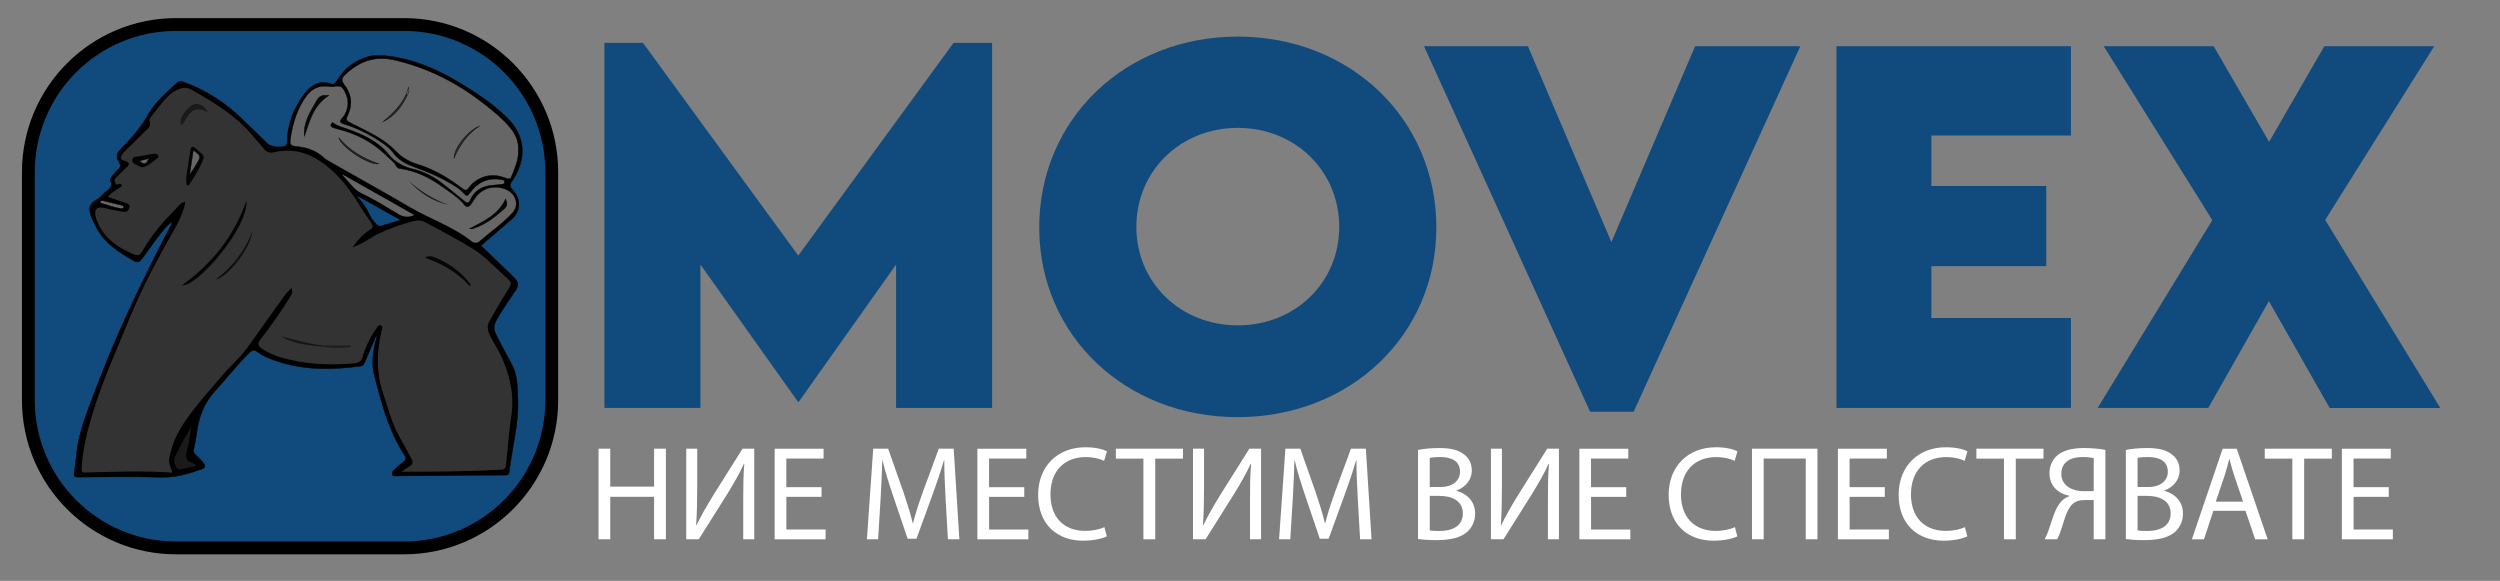 <?xml version="1.0" encoding="utf-8"?>
<!-- Generator: Adobe Illustrator 25.2.1, SVG Export Plug-In . SVG Version: 6.00 Build 0)  -->
<svg version="1.1" id="Layer_1" xmlns="http://www.w3.org/2000/svg" xmlns:xlink="http://www.w3.org/1999/xlink" x="0px" y="0px"
	 viewBox="0 0 6490 1508" style="enable-background:new 0 0 6490 1508;" xml:space="preserve">
<rect x="0" y="0" width="6490" height="1508" fill="#808080" stroke="none"/>
<style type="text/css">
	.st0{fill:#930224;}
	.st1{fill:#114B7D;}
	.st2{fill:#FFFFFF;stroke:#000000;stroke-miterlimit:10;}
	.st3{stroke:#000000;stroke-miterlimit:10;}
	.st4{fill:#A8A8A8;}
	.st5{fill:#333333;stroke:#000000;stroke-width:3;stroke-miterlimit:10;}
	.st6{fill:#666666;stroke:#000000;stroke-miterlimit:10;}
	.st7{fill:#666666;stroke:#000000;stroke-width:5;stroke-miterlimit:10;}
	.st8{fill:#1A1A1A;}
	.st9{fill:#040404;}
	.st10{fill:#050505;}
	.st11{fill:#060606;}
	.st12{fill:#0F0F0F;}
	.st13{fill:#151515;}
	.st14{fill:#1F1F1F;}
	.st15{fill:#2A2A2A;stroke:#000000;stroke-miterlimit:10;}
	.st16{fill:#272727;stroke:#000000;stroke-miterlimit:10;}
	.st17{fill:#646464;stroke:#000000;stroke-miterlimit:10;}
	.st18{fill:#080808;stroke:#000000;stroke-miterlimit:10;}
	.st19{fill:#080707;}
	.st20{fill:#252525;stroke:#000000;stroke-miterlimit:10;}
	.st21{fill:#1E1E1E;}
	.st22{fill:none;}
	.st23{fill:#FFFFFF;}
	.st24{fill:#00788A;}
</style>
<g>
	<g>
		<path d="M457,1437c-53.7,0-105.8-10.5-154.9-31.3c-47.4-20-90-48.7-126.5-85.3c-36.6-36.6-65.2-79.1-85.3-126.5
			C69.5,1144.9,59,1092.7,59,1039V447c0-53.7,10.5-105.8,31.3-154.9c20-47.4,48.7-90,85.3-126.5c36.6-36.6,79.1-65.2,126.5-85.3
			C351.1,59.5,403.3,49,457,49h592c53.7,0,105.8,10.5,154.9,31.3c47.4,20,90,48.7,126.5,85.3c36.6,36.6,65.2,79.1,85.3,126.5
			c20.8,49.1,31.3,101.2,31.3,154.9v592c0,53.7-10.5,105.8-31.3,154.9c-20,47.4-48.7,90-85.3,126.5s-79.1,65.2-126.5,85.3
			c-49.1,20.8-101.2,31.3-154.9,31.3H457z"/>
		<path d="M1049,51c53.5,0,105.3,10.5,154.1,31.1c47.2,19.9,89.5,48.5,125.9,84.9c36.4,36.4,64.9,78.7,84.9,125.9
			c20.6,48.8,31.1,100.7,31.1,154.1v592c0,53.5-10.5,105.3-31.1,154.1c-19.9,47.2-48.5,89.5-84.9,125.9
			c-36.4,36.4-78.7,64.9-125.9,84.9c-48.8,20.6-100.7,31.1-154.1,31.1H457c-53.5,0-105.3-10.5-154.1-31.1
			c-47.2-19.9-89.5-48.5-125.9-84.9c-36.4-36.4-64.9-78.7-84.9-125.9C71.5,1144.3,61,1092.5,61,1039V447
			c0-53.5,10.5-105.3,31.1-154.1c19.9-47.2,48.5-89.5,84.9-125.9c36.4-36.4,78.7-64.9,125.9-84.9C351.7,61.5,403.5,51,457,51H1049
			 M1049,47H457C236.1,47,57,226.1,57,447v592c0,220.9,179.1,400,400,400h592c220.9,0,400-179.1,400-400V447
			C1449,226.1,1269.9,47,1049,47L1049,47z"/>
	</g>
	<g>
		<path class="st0" d="M457,1344.4c-81.6,0-158.2-31.8-215.9-89.4c-57.7-57.7-89.4-134.4-89.4-215.9V447
			c0-81.6,31.8-158.2,89.4-215.9c57.7-57.7,134.4-89.4,215.9-89.4h592c81.6,0,158.2,31.8,215.9,89.4
			c57.7,57.7,89.4,134.4,89.4,215.9v592c0,81.6-31.8,158.2-89.4,215.9c-57.7,57.7-134.4,89.4-215.9,89.4H457z"/>
		<path d="M1049,143.6c41,0,80.7,8,118.1,23.8c36.1,15.3,68.6,37.2,96.4,65c27.9,27.9,49.7,60.3,65,96.4
			c15.8,37.4,23.8,77.1,23.8,118.1v592c0,41-8,80.7-23.8,118.1c-15.3,36.1-37.2,68.6-65,96.4c-27.9,27.9-60.3,49.7-96.4,65
			c-37.4,15.8-77.1,23.8-118.1,23.8H457c-41,0-80.7-8-118.1-23.8c-36.1-15.3-68.6-37.2-96.4-65c-27.9-27.9-49.7-60.3-65-96.4
			c-15.8-37.4-23.8-77.1-23.8-118.1V447c0-41,8-80.7,23.8-118.1c15.3-36.1,37.2-68.6,65-96.4c27.9-27.9,60.3-49.7,96.4-65
			c37.4-15.8,77.1-23.8,118.1-23.8H1049 M1049,139.6H457c-169.7,0-307.3,137.6-307.3,307.3v592c0,169.7,137.6,307.3,307.3,307.3h592
			c169.7,0,307.3-137.6,307.3-307.3V447C1356.4,277.2,1218.8,139.6,1049,139.6L1049,139.6z"/>
	</g>
	<g>
		<g>
			<path class="st1" d="M457,1407.7c-49.8,0-98.1-9.7-143.5-29c-43.9-18.6-83.3-45.2-117.2-79s-60.5-73.3-79-117.2
				c-19.2-45.5-29-93.7-29-143.5V447c0-49.8,9.7-98.1,29-143.5c18.6-43.9,45.2-83.3,79-117.2s73.3-60.5,117.2-79
				c45.5-19.2,93.7-29,143.5-29h592c49.8,0,98.1,9.7,143.5,29c43.9,18.6,83.3,45.2,117.2,79s60.5,73.3,79,117.2
				c19.2,45.5,29,93.7,29,143.5v592c0,49.8-9.7,98.1-29,143.5c-18.6,43.9-45.2,83.3-79,117.2s-73.3,60.5-117.2,79
				c-45.5,19.2-93.7,29-143.5,29H457z"/>
			<path d="M1049,80.3c49.5,0,97.5,9.7,142.7,28.8c43.7,18.5,82.9,44.9,116.6,78.6c33.7,33.7,60.1,72.9,78.6,116.6
				c19.1,45.2,28.8,93.2,28.8,142.7v592c0,49.5-9.7,97.5-28.8,142.7c-18.5,43.7-44.9,82.9-78.6,116.6
				c-33.7,33.7-72.9,60.1-116.6,78.6c-45.2,19.1-93.2,28.8-142.7,28.8H457c-49.5,0-97.5-9.7-142.7-28.8
				c-43.7-18.5-82.9-44.9-116.6-78.6c-33.7-33.7-60.1-72.9-78.6-116.6c-19.1-45.2-28.8-93.2-28.8-142.7V447
				c0-49.5,9.7-97.5,28.8-142.7c18.5-43.7,44.9-82.9,78.6-116.6c33.7-33.7,72.9-60.1,116.6-78.6c45.2-19.1,93.2-28.8,142.7-28.8
				H1049 M1049,76.3H457c-204.7,0-370.7,166-370.7,370.7v592c0,204.7,166,370.7,370.7,370.7h592c204.7,0,370.7-166,370.7-370.7V447
				C1419.7,242.2,1253.8,76.3,1049,76.3L1049,76.3z"/>
		</g>
	</g>
</g>
<g>
	<path class="st3" d="M977.9,873.4c1-2.2-0.3-1.5-0.4-1.3c-0.7,0.8-0.3,0.2-0.9,1c-3.3,3.9-3.7,6.4-5,10.3
		c-8.4,19.4-17.1,38.7-25.1,58.3c-2.3,5.6-5.2,8.3-11.5,9.1c-83.5,11.2-165.6,10.3-243.9-23.8c-7.8-3.4-15.5-7.7-22-12.9
		c-8.6-6.9-14.6-5.4-21.9,1.8c-32,31.4-59.1,66.6-89.2,99.5c-29.5,32.2-42.2,68.9-47.3,109.5c-1.7,13.2-4.5,26.2-7.3,39.2
		c-1.5,6.8-0.9,12.1,5.2,17.2c7.1,6,13.7,12.8,19.4,20c5.3,6.7,6.1,12.7-5,16.8c-34.3,12.4-68.2,22-106.3,20.9
		c-71.1-2.1-142.3-0.8-213.5-0.4c-9.6,0-12.2-1.5-10.6-11.2c5.1-32.2,6.2-65,14.4-96.7c13.7-52.8,35.2-103.4,54.7-154.4
		c41.7-108.8,92.2-214,144.4-318.7c12.4-24.8,25.6-49.2,38.3-73.8c1.3-2.6,2.1-5.4,2.3-8.6c-14.8,11.9-26.6,26.1-37.5,40.9
		c-13.5,18.4-27,36.7-40.3,55.2c-5.2,7.2-10.9,11.9-20.4,6.6C310.1,656,273.2,632.8,252,594c-4.8-8.7-9.3-17.6-13.2-26.8
		c-8.1-19-11.7-36.7,12.8-49.2c8.9-4.6,14.9-13.8,22.9-20.2c9.6-7.7,19.5-14.2,12.4-28.8c-2.9-5.9,4.4-11.6,8.1-16.5
		c3.2-4.2,6.6-8.3,10.8-11.7c6.9-5.7,8.1-10.7,4-18.2c-9.5-17.3-8.3-23.5,5.9-37.9c26.7-27.1,51-55.3,69.7-88.5
		c17.5-31.1,46.2-55.2,72.6-80.2c7.3-6.9,14.9-4.6,22.8-1.7c57.2,21.2,105.9,54.1,148.5,95.2c22,21.2,43.9,42.7,65.9,63.9
		c8.3,8.1,37,10.8,46.2,4.7c4.1-2.7,3.7-6.6,3.8-10.4c1.3-47.8,18.3-90.1,48.6-128.6c13.8-17.5,37.5-31.7,62.9-21.9
		c8.7,3.3,13.4-0.4,17.7-7.3c19.1-31.4,46-53.8,84.1-63.5c16-4.1,31.7-3,47.7-1.1c68.9,8,129.7,35.2,187.2,69.7
		c42,25.2,82.7,52.3,118.2,85.6c54.5,51.2,57.7,112.1,15.8,172.7c-4.8,6.9-3.6,11.7,1.2,17.2c6.7,7.6,13.4,15.4,16.2,25.1
		c6.1,21.1-0.2,39.2-16.8,53.8c-26.4,23.2-53.3,45.8-79.5,68.2c25.2,24.2,50.6,48.5,76,72.9c3.8,3.7,7.7,7.4,11.3,11.3
		c10.9,11.8,11.6,19.1,2.6,32.4c-17.1,25.3-34.6,50.3-49.6,76.9c-7.2,12.7-7.7,24.3-1.3,36.7c12.8,24.6,25.1,49.5,38.9,73.6
		c17.8,30.9,17.4,64.2,18.3,97.6c1.4,49.7-9,98.1-16.9,146.8c-2.1,13.1-4.5,26.3-5.7,39.5c-0.6,6.8-3.5,8.1-10.2,8.1
		c-94.1,0.6-188.2,1.5-282.3,2.3c-3.9,0-8.8,1.8-11-2.9c-2.1-4.4,0-8.7,3.3-11.7c7.8-7.3,15.5-14.8,24.2-20.9
		c7.7-5.4,9.3-10.1,4.2-18c-41.5-64.4-60.2-136.4-78.8-208.3c-7.3-28.2-3.5-57.1,2.5-85.4"/>
	<path class="st5" d="M1039.3,1224.8c8.4-5.7,15.4-10.9,22.9-15.4c7.5-4.5,9.5-9.4,5.1-17.1c-11.1-19.6-21.5-39.7-32.6-59.3
		c-20-35.1-28.5-73.9-41.5-111.2c-18.9-54.2-16.6-108.9-4.1-163.8c0.9-3.9,4.2-9.6-0.5-11.7c-6-2.7-8,4-10.5,7.5
		c-15.7,22.3-27.4,46.4-35,72.1c-3.1,10.6-8.7,17.4-21.2,18.6c-65.5,6.2-130.1,3.1-193.3-15.3c-17.1-5-33.2-12.1-48-21.8
		c-13.2-8.6-14.6-15.5-5.1-27.7c27.7-35.7,53.5-72.6,77-110.9c5.6-9.2,5.6-9.2,3.5-18.7c-14.4,14.1-24.5,30.2-35.6,45.4
		c-26.5,36-51.4,72.9-77.7,109c-18.9,25.9-44,47.1-64.8,71.6c-35,41.2-71.9,81.1-101.4,126.1c-16.5,25.1-27.9,51.9-34.2,80.7
		c-3.5,16-3.4,16,6.9,43.3c-2.1,3.1-5.7,2.2-8.6,2c-72.5-5-145-1.8-217.5,0c-11.1,0.3-13.3-2.7-12.8-12.6
		c3-53,16.3-103.6,32.3-154.4c24.4-77.8,58.3-152.1,88.9-227.6c33.3-82,74.8-160.7,119.4-237.9c10.7-18.5,19.6-37.6,25.8-57.9
		c1.1-3.5,1.4-7.2,2.3-12.1c-11.5,3.2-15.8,11.9-22,18.1c-31.2,31.4-59.7,64.7-82.3,102.4c-13.4,22.4-15,21.5-39.5,10.3
		c-38.9-17.7-69.2-43-84.7-81.9c-0.5-1.2-1.1-2.3-1.5-3.6c-8.2-26.1-2.2-39.9,28.1-31.2c13.5,3.9,27.8,5.2,41.6,8.4
		c8.7,2,12.9-1.5,15.4-8.6c2.7-7.9-3.9-9.6-9.3-11.5c-12.4-4.5-24.8-8.7-37.3-12.8c-8-2.7-10.3-5.5-2.8-12
		c8.2-7,17.7-12.1,26.5-18.3c1.7-1.2,4.6-2.1,3-4.7c-0.6-1-3.6-2.1-4.4-1.6c-5.2,3.1-8.7,3.4-11.8-2.7c-3-5.8-2.9-10.9,1.6-15.4
		c8.7-8.8,17.5-17.5,26.6-26c6.9-6.4,11.7-11.1-2.4-15.3c-13.4-4-14.6-9.2-7.3-20.2c7.3-11.1,18.8-18.7,27.9-28.3
		c10.3-10.9,21.4-21.2,32.1-31.9c6.7-6.7,15.6-12.2,10.2-23.9c-2-4.4,1.2-9.1,4.3-13c14-17.5,27.1-35.6,42.8-51.9
		c9.4-9.7,20.3-17,33.6-21.5c10.3-3.4,19.5-3.1,28.9,2.1C554.1,263.1,610.3,297,653,346.7c11.2,13,22.8,25.8,33.6,39.1
		c6.4,7.8,14.1,10.5,24,8.1c65-15.5,114.5,12.2,157.6,52.3c31.8,29.7,54.1,66.5,77.1,102.4c6.3,9.9,13.3,19.5,19.7,29.4
		c4.8,7.5,6.7,13.6-3.9,20c-16.4,9.9-29.1,23.8-41.7,40.8c24.1-8.2,40.9-23.3,61.1-32.9c29.9-14.3,61.1-25.1,93.3-33.5
		c10.9-2.8,21.6-1.8,31.8,3.7c41.7,22.3,83.6,44.3,123.7,69.1c30.5,18.9,53.8,45.2,80.1,68.5c23.4,20.7,22.4,20.7,5.8,47
		c-15.3,24.3-29.3,49.3-43.5,74.2c-7.4,13.1-3.4,25.9,3,38.1c10.5,19.9,23.1,38.9,31.8,59.6c19.4,46.5,30.2,93.8,22.8,144.4
		c-6.4,43.3-9.7,87-14.1,130.5c-0.9,8.9-5.1,12.9-14.6,13.4c-85.3,4.5-170.6,5.5-256,5.2C1043.6,1226.2,1042.4,1225.6,1039.3,1224.8
		z"/>
	<path class="st6" d="M1345.5,390.4c1.5,23.9-9.1,45.5-17.5,67.7c-3.3,8.8-9.3,6.5-16.4,3.7c-28.7-11-55.6-8-79.9,10.4
		c-4.2,3.2-8,7.2-11.3,11.2c-10.7,13.2-10.5,13.2-25.1,2.3c-33.8-25.3-69.9-46.5-111.6-59.3c-21.7-6.7-41-17.8-56.8-34.6
		c-29.1-30.7-68.5-48.2-106.2-67.4c-2-1-4.1-2-6.1-3c-17.9-9-17.7-9-10-26.8c11.7-27.1,6.5-52.3-11.3-75.3
		c-7.8-10-6.8-16.8,2.3-25.3c36-33.7,75.8-50.4,128.8-38c87.8,20.5,163.9,59.9,232.6,113.8c24,18.8,47.4,37.8,66.8,60.9
		C1338.6,348.3,1347.1,367.4,1345.5,390.4z"/>
	<path class="st6" d="M857.7,225.2c10.9,1.1,24.8-7.1,32.9,5c10.9,16.4,16.1,34.5,10.1,54c-2.6,8.3-6.5,16.1-12.6,22.6
		c-7.3,7.8-6,11.9,4.7,15.2c35.1,10.7,67.1,27.1,97.1,47.1c12.4,8.3,23.8,17.5,32.5,29.3c14,18.9,34.8,28.7,56.8,36.5
		c34.8,12.3,68,27.3,99.1,46.4c10.1,6.2,19.3,13.1,26.9,21.8c5.7,6.6,8.8,5.9,13.8-1.2c18.9-26.6,44.4-41.6,80.1-35.9
		c5,0.8,11.4,0.9,10.8,7.2c-0.4,5.1-6.3,5.2-10.9,5.6c-7.3,0.7-14.6,1.5-21.9,2.2c-26.4,2.5-45.7,14.1-55.9,37.5
		c-3.7,8.5-7.5,10.4-15.7,3.5c-18.4-15.4-37.6-30.1-56.4-45.2c-22.3-17.8-47.8-31-75.8-37.7c-26.7-6.3-48.2-18.3-64.5-38.3
		c-27.8-34.4-67.2-51.8-108.6-66.5c-11.1-4-22.8-6.6-32.5-13.4c-2.5-1.7-4.7-4.9-7.3-0.1c-1.8,3.3-3,6.7,1.3,8.9
		c3.6,1.8,7.5,3.2,11.4,4.2c50.7,12.5,95.3,34.7,131.1,71.2c8.6,8.8,19.8,15.3,25.2,26.8c1.4,3,4.3,5,8.6,5.6
		c42.8,6,79.5,24.8,113.1,49.1c19.1,13.8,39.6,26.4,54.3,45c5.4,6.9,11.6,6.1,16.7-0.7c3.9-5.2,7.4-10.8,11-16.3
		c17.9-27.4,53.2-36.5,83.6-21.4c24.3,12,31.3,40.7,13.4,59.9c-25.7,27.6-57.2,49.4-85.8,74.1c-6.3,5.4-14.3,4.3-20.3-0.4
		c-47.6-37.9-106.8-57.5-159.1-88.1c-71.4-41.8-143.9-81.8-215.8-122.8c-5.8-3.3-10.4-8.3-15.7-12.5c-18.2-14.3-39.6-20.8-62.9-23
		c-15.6-1.5-18.8-4.9-16.8-18.9c4.9-33.7,13.8-66.4,31.2-96.5C800.3,238.4,820.1,217.7,857.7,225.2z"/>
	<path class="st7" d="M1080.9,558.4c-18.1,9.8-33.7,8.1-48.3-0.7c-31.8-19.2-63.5-38.7-97.3-55c-17.3-8.4-26.8-24.2-39.4-37
		c-5.2-5.3-10-11-13.2-19.4C948,483.2,1013.4,520.2,1080.9,558.4z"/>
	<g>
		<path class="st1" d="M986.5,586.9c-3.6,0-6.3-2.2-8.8-4.5c-7.6-6.8-13.8-15.4-19-26.3c-8.6-17.9-18.7-32.6-30.9-44.9l1.5-1.9
			l110.7,61.8l-14.7,4.5c-12.6,3.8-24.2,7.4-35.9,10.9C988.4,586.8,987.4,586.9,986.5,586.9z"/>
		<g>
			<path d="M929.4,510l74.7,41.7l34.6,19.3c-4.6,1.4-9.1,2.8-13.5,4.1c-12.5,3.8-24.3,7.4-36,10.9c-0.9,0.3-1.8,0.4-2.7,0.4
				c-3,0-5.5-1.7-8.5-4.3c-7.5-6.8-13.7-15.3-18.9-26.2c-8.6-17.8-18.6-32.5-30.7-44.7L929.4,510 M929.1,508.7
				c-0.7,0.9-1.3,1.7-2,2.6c13.3,13.3,23.1,28.5,31.1,45.1c4.6,9.7,10.7,18.9,19.1,26.5c2.7,2.5,5.5,4.6,9.1,4.6
				c0.9,0,1.9-0.1,3-0.5c16.4-4.9,32.8-9.9,51.7-15.7C1002.2,549.5,965.7,529.1,929.1,508.7L929.1,508.7z"/>
		</g>
	</g>
	<path class="st8" d="M510.1,1209.7c-14.7,3-27.2,5.3-39.6,8.2c-7.3,1.7-11.5-1.2-14.2-6.8c-4.3-8.9-5.7-18.3-1.2-27.3
		c13.1-26.1,26.6-52.1,42.4-77.5c-3.9,21-6.9,42.1-12.1,62.8c-3.9,15.5-4.7,27.9,15.3,33.1C503.5,1202.7,505.5,1205.8,510.1,1209.7z
		"/>
	<path class="st6" d="M312.7,541.1c-16.4-2.3-32.1-8.6-48.4-12.9c-2.3-0.6-4.9-1.9-4.1-4.2c1.1-3.6,4.7-3.6,8-2.8
		c15.9,3.9,31.9,7.8,47.8,11.7c2.8,0.7,5.4,2.2,4.9,5.3C320.1,542.6,316.1,540.9,312.7,541.1z"/>
	<path class="st9" d="M639.6,521.1c6.4,67.6-127.5,224.4-167.3,219.7C550.9,683.8,607.8,612.9,639.6,521.1z"/>
	<path class="st10" d="M500.5,381c6.4,1.9,10.3,6.9,15,10.8c16.4,13.6,16,13.6,7.8,32.3c-8.2,18.7-19.3,35.8-30.6,52.8
		c-1.4,2.1-2.1,5.4-5.6,4.5c-3.3-0.8-2.8-4-3.1-6.4c-2.4-18.2,3.4-35.7,5.5-53.5c1.3-11,3.4-22,5.3-33
		C495.3,385.3,495.5,381.5,500.5,381z"/>
	<path class="st9" d="M370.9,434.4c-3.9-1.1-7.7-1.5-10.8-3.2c-7.2-4-17.8-6.7-16.7-16.6c1.1-9.7,12-7.6,19-9.1
		c12-2.7,24.3-4.1,36.4-6.3c5.1-0.9,9.5,0.3,11.9,4.3c2.7,4.5-1.7,7.1-4.8,9.3C394.7,420.7,385.1,431,370.9,434.4z"/>
	<path class="st11" d="M1219.6,742.8c-31-34.7-70.5-57.8-116.9-73.7c9.7-6.2,18-4,25-1.3c37.5,14.6,68.2,37.5,92.2,68.2
		c1,1.2,1.3,2.9,2,4.4C1221.1,741.2,1220.4,742,1219.6,742.8z"/>
	<path class="st8" d="M540.7,292.3c-42.4-24.1-52.2,9.6-67.4,31.7c-5-0.7-4-4-4.4-6c-2.7-15.1,22.2-46.5,38.4-47.9
		C523.9,268.6,532.6,279.1,540.7,292.3z"/>
	<path class="st12" d="M559.1,726c45.8-33.8,76.4-75.3,95.9-124.3C651.7,641.7,591.3,721.1,559.1,726z"/>
	<path class="st13" d="M828.9,898.9c-36.6-1.7-80.4-12.3-97.7-25.1c36.9,8.4,69.9,19.5,104.7,22.5
		C835.4,901.6,831.6,898.9,828.9,898.9z"/>
	<path class="st14" d="M828.9,898.9c2.3-0.9,4.6-1.7,6.9-2.6c25,0,50,0,75.1,0c0,1.5,0,3,0,4.5C883.5,906.2,856.2,903.8,828.9,898.9
		z"/>
	<path class="st15" d="M1178.6,410.6c-0.2-25.5,35-70.6,65-82.9C1212.3,348.8,1192.9,377.8,1178.6,410.6z"/>
	<path class="st16" d="M1056.7,247.5c-13.2,28.9-31.8,53.5-62.3,68.5c24.4-20.4,47.1-42.1,60-71.1
		C1056.9,244.5,1057.8,245.2,1056.7,247.5z"/>
	<path class="st17" d="M1056.7,247.5c-0.8-0.9-1.5-1.7-2.3-2.6c2.1-6.3,4.2-12.5,6.3-18.8C1062.7,234,1061.8,241.2,1056.7,247.5z"/>
	<path class="st18" d="M853.8,247.7c-40.8,26.1-50,66.9-63.4,105.9c-3.1-19.1,3.8-43.9,20.1-72.3c3.4-6,6.9-12,10.3-18.1
		C828.7,249.1,835,246,853.8,247.7z"/>
	<path class="st19" d="M1216.9,594c38.6-19.9,77.4-37.4,95.5-78.7c5.1,9.7,6.1,18.8-2.1,26.3c-24,21.9-49.5,41.7-81.8,52.3
		C1224.8,595,1221.3,594.9,1216.9,594z"/>
	<path class="st20" d="M879.7,358c27.8,33.2,62.9,52.8,103.4,67.4C958.7,429.6,887.3,383.5,879.7,358z"/>
	<path class="st21" d="M1165.5,532.4c-43-9.5-77.2-32.1-105.1-64C1090.7,496.6,1125.9,517.8,1165.5,532.4z"/>
	<path class="st6" d="M502,389.5c19.9,16.2,19.9,16.2,8.9,34.9c-5.7,9.6-11.1,19.4-18.5,28.5C495.5,432.3,498.6,411.7,502,389.5z"/>
	<path class="st6" d="M362.2,417.7c8.1-2.1,15.7-4,24-6.2C380.1,427.3,374.5,428.7,362.2,417.7z"/>
</g>
<g>
	<rect x="1527.3" y="1152.3" class="st22" width="5904.7" height="286.7"/>
	<path class="st23" d="M1584.2,1164.8v98.4h113.8v-98.4h30.7V1400h-30.7v-110.3h-113.8V1400h-30.4v-235.2H1584.2z"/>
	<path class="st23" d="M1810,1164.8v99.1c0,37.3-0.7,68.1-2.8,99.5l0.7,0.3c11.9-24.4,26.5-49.9,43.6-77.8l76.1-121.1h30.4V1400
		h-28.6v-100.2c0-38,0.3-66,2.8-95.6l-1-0.3c-11.5,25.8-27.6,53-43.6,79.2l-73.6,116.9h-32.5v-235.2H1810z"/>
	<path class="st23" d="M2132.8,1289.8h-91.4v84.8h101.9v25.5H2011v-235.2h127v25.5h-96.7v74.3h91.4V1289.8z"/>
	<path class="st23" d="M2454.9,1296.7c-1.7-32.8-3.8-72.2-3.5-101.6h-1c-8,27.6-17.8,56.9-29.7,89.3l-41.5,114.1h-23l-38-112
		c-11.2-33.2-20.6-63.5-27.2-91.4h-0.7c-0.7,29.3-2.4,68.8-4.5,104l-6.3,100.9h-29l16.4-235.2h38.7l40.1,113.8
		c9.8,29,17.8,54.8,23.7,79.2h1c5.9-23.7,14.3-49.6,24.8-79.2l41.9-113.8h38.7l14.7,235.2h-29.7L2454.9,1296.7z"/>
	<path class="st23" d="M2659.1,1289.8h-91.4v84.8h101.9v25.5h-132.3v-235.2h127v25.5h-96.7v74.3h91.4V1289.8z"/>
	<path class="st23" d="M2873.3,1392.4c-11.2,5.6-33.5,11.2-62.1,11.2c-66.3,0-116.2-41.9-116.2-119c0-73.6,49.9-123.5,122.8-123.5
		c29.3,0,47.8,6.3,55.8,10.5l-7.3,24.8c-11.5-5.6-27.9-9.8-47.5-9.8c-55.1,0-91.8,35.2-91.8,97c0,57.6,33.2,94.6,90.4,94.6
		c18.5,0,37.3-3.8,49.6-9.8L2873.3,1392.4z"/>
	<path class="st23" d="M2968.3,1190.6h-71.5v-25.8h174.2v25.8H2999V1400h-30.7V1190.6z"/>
	<path class="st23" d="M3125.7,1164.8v99.1c0,37.3-0.7,68.1-2.8,99.5l0.7,0.3c11.9-24.4,26.5-49.9,43.6-77.8l76.1-121.1h30.4V1400
		H3245v-100.2c0-38,0.3-66,2.8-95.6l-1-0.3c-11.5,25.8-27.6,53-43.6,79.2l-73.6,116.9H3097v-235.2H3125.7z"/>
	<path class="st23" d="M3524.9,1296.7c-1.7-32.8-3.8-72.2-3.5-101.6h-1c-8,27.6-17.8,56.9-29.7,89.3l-41.5,114.1h-23l-38-112
		c-11.2-33.2-20.6-63.5-27.2-91.4h-0.7c-0.7,29.3-2.4,68.8-4.5,104l-6.3,100.9h-29l16.4-235.2h38.7l40.1,113.8
		c9.8,29,17.8,54.8,23.7,79.2h1c5.9-23.7,14.3-49.6,24.8-79.2l41.9-113.8h38.7l14.7,235.2h-29.7L3524.9,1296.7z"/>
	<path class="st23" d="M3681.2,1168c13.3-2.8,34.2-4.9,55.5-4.9c30.4,0,49.9,5.2,64.6,17.1c12.2,9.1,19.5,23,19.5,41.5
		c0,22.7-15,42.6-39.8,51.7v0.7c22.3,5.6,48.5,24.1,48.5,59c0,20.2-8,35.6-19.9,47.1c-16.4,15-42.9,22-81.3,22
		c-20.9,0-37-1.4-47.1-2.8V1168z M3711.6,1264.3h27.6c32.1,0,51-16.8,51-39.4c0-27.6-20.9-38.4-51.7-38.4c-14,0-22,1-26.9,2.1
		V1264.3z M3711.6,1377c5.9,1,14.7,1.4,25.5,1.4c31.4,0,60.4-11.5,60.4-45.7c0-32.1-27.6-45.4-60.7-45.4h-25.1V1377z"/>
	<path class="st23" d="M3899,1164.8v99.1c0,37.3-0.7,68.1-2.8,99.5l0.7,0.3c11.9-24.4,26.5-49.9,43.6-77.8l76.1-121.1h30.4V1400
		h-28.6v-100.2c0-38,0.3-66,2.8-95.6l-1-0.3c-11.5,25.8-27.6,53-43.6,79.2l-73.6,116.9h-32.5v-235.2H3899z"/>
	<path class="st23" d="M4221.8,1289.8h-91.4v84.8h101.9v25.5H4100v-235.2h127v25.5h-96.7v74.3h91.4V1289.8z"/>
	<path class="st23" d="M4510.1,1392.4c-11.2,5.6-33.5,11.2-62.1,11.2c-66.3,0-116.2-41.9-116.2-119c0-73.6,49.9-123.5,122.8-123.5
		c29.3,0,47.8,6.3,55.8,10.5l-7.3,24.8c-11.5-5.6-27.9-9.8-47.5-9.8c-55.1,0-91.8,35.2-91.8,97c0,57.6,33.2,94.6,90.4,94.6
		c18.5,0,37.3-3.8,49.6-9.8L4510.1,1392.4z"/>
	<path class="st23" d="M4718.1,1164.8V1400h-30.4v-209.7h-109.2V1400h-30.4v-235.2H4718.1z"/>
	<path class="st23" d="M4893,1289.8h-91.4v84.8h101.9v25.5h-132.3v-235.2h127v25.5h-96.7v74.3h91.4V1289.8z"/>
	<path class="st23" d="M5107.2,1392.4c-11.2,5.6-33.5,11.2-62.1,11.2c-66.3,0-116.2-41.9-116.2-119c0-73.6,49.9-123.5,122.8-123.5
		c29.3,0,47.8,6.3,55.8,10.5l-7.3,24.8c-11.5-5.6-27.9-9.8-47.5-9.8c-55.1,0-91.8,35.2-91.8,97c0,57.6,33.2,94.6,90.4,94.6
		c18.5,0,37.3-3.8,49.6-9.8L5107.2,1392.4z"/>
	<path class="st23" d="M5202.2,1190.6h-71.5v-25.8h174.2v25.8h-71.9V1400h-30.7V1190.6z"/>
	<path class="st23" d="M5307.9,1400c3.5-6.3,6.6-13.6,9.4-21.3c10.1-26.9,16.4-59.7,35.6-78.9c5.6-5.6,12.6-9.8,19.5-11.9v-1
		c-29-4.9-52-25.8-52-57.9c0-20.6,8.4-37,21.6-47.8c14.7-11.9,37.7-18.1,67.4-18.1c19.9,0,40.8,1.7,56.2,4.9V1400h-30.4v-101.9H5413
		c-14.7,0-25.5,3.1-33.9,11.5c-16.1,16.4-22.7,51-31.1,73.3c-2.4,5.9-4.2,10.8-7.7,17.1H5307.9z M5435.3,1189.2
		c-5.2-1-15-2.8-28.6-2.8c-30,0-55.5,11.5-55.5,44c0,28.3,25.1,44.7,58.3,44.7c10.1,0,19.9,0,25.8-0.3V1189.2z"/>
	<path class="st23" d="M5518.7,1168c13.3-2.8,34.2-4.9,55.5-4.9c30.4,0,49.9,5.2,64.6,17.1c12.2,9.1,19.5,23,19.5,41.5
		c0,22.7-15,42.6-39.8,51.7v0.7c22.3,5.6,48.5,24.1,48.5,59c0,20.2-8,35.6-19.9,47.1c-16.4,15-42.9,22-81.3,22
		c-20.9,0-37-1.4-47.1-2.8V1168z M5549.1,1264.3h27.6c32.1,0,51-16.8,51-39.4c0-27.6-20.9-38.4-51.7-38.4c-14,0-22,1-26.9,2.1
		V1264.3z M5549.1,1377c5.9,1,14.7,1.4,25.5,1.4c31.4,0,60.4-11.5,60.4-45.7c0-32.1-27.6-45.4-60.7-45.4h-25.1V1377z"/>
	<path class="st23" d="M5745.9,1326.1l-24.4,74h-31.4l79.9-235.2h36.6l80.3,235.2h-32.5l-25.1-74H5745.9z M5823,1302.3l-23-67.7
		c-5.2-15.4-8.7-29.3-12.2-42.9h-0.7c-3.5,14-7.3,28.3-11.9,42.6l-23,68.1H5823z"/>
	<path class="st23" d="M5950.8,1190.6h-71.5v-25.8h174.2v25.8h-71.9V1400h-30.7V1190.6z"/>
	<path class="st23" d="M6201.3,1289.8h-91.4v84.8h101.9v25.5h-132.3v-235.2h127v25.5h-96.7v74.3h91.4V1289.8z"/>
</g>
<g>
	<rect x="1487.3" y="120" class="st22" width="5002.7" height="1090"/>
	<path class="st1" d="M2575.5,111.3V1059h-249.3V686.8l-252.8,356.5h-1.7l-253.4-356.5V1059h-249.3V111.3h100.2l403.1,552.2
		l403.1-552.2H2575.5z"/>
	<path class="st1" d="M2697.8,590.7c0-281.9,223.7-495.7,515.5-495.7c291.8,0,515.5,213.8,515.5,495.7
		c0,279.6-223.7,492.2-516.1,492.2C2920.9,1082.9,2697.8,870.3,2697.8,590.7z M3476.6,588.9c0-145-114.2-256.9-263.3-256.9
		S2950,443.9,2950,588.9c0,144.5,114.2,255.7,263.3,255.7S3476.6,733.4,3476.6,588.9z"/>
	<path class="st1" d="M4673.7,120l-432.8,948.9h-113L3696.8,120h269.7l216.7,508.5L4400.5,120H4673.7z"/>
	<path class="st1" d="M5013.9,351.8v131.1h298.2v208h-298.2v134.6h362.3V1059h-608.7V120h608.7v231.8H5013.9z"/>
	<path class="st1" d="M5743.2,571.5L5461.3,120h285.4l143.9,248.2L6033.9,120h285.4l-283.1,450.9l298.8,488.2h-287.2L5890,781.7
		L5732.7,1059h-287.2L5743.2,571.5z"/>
</g>
</svg>
